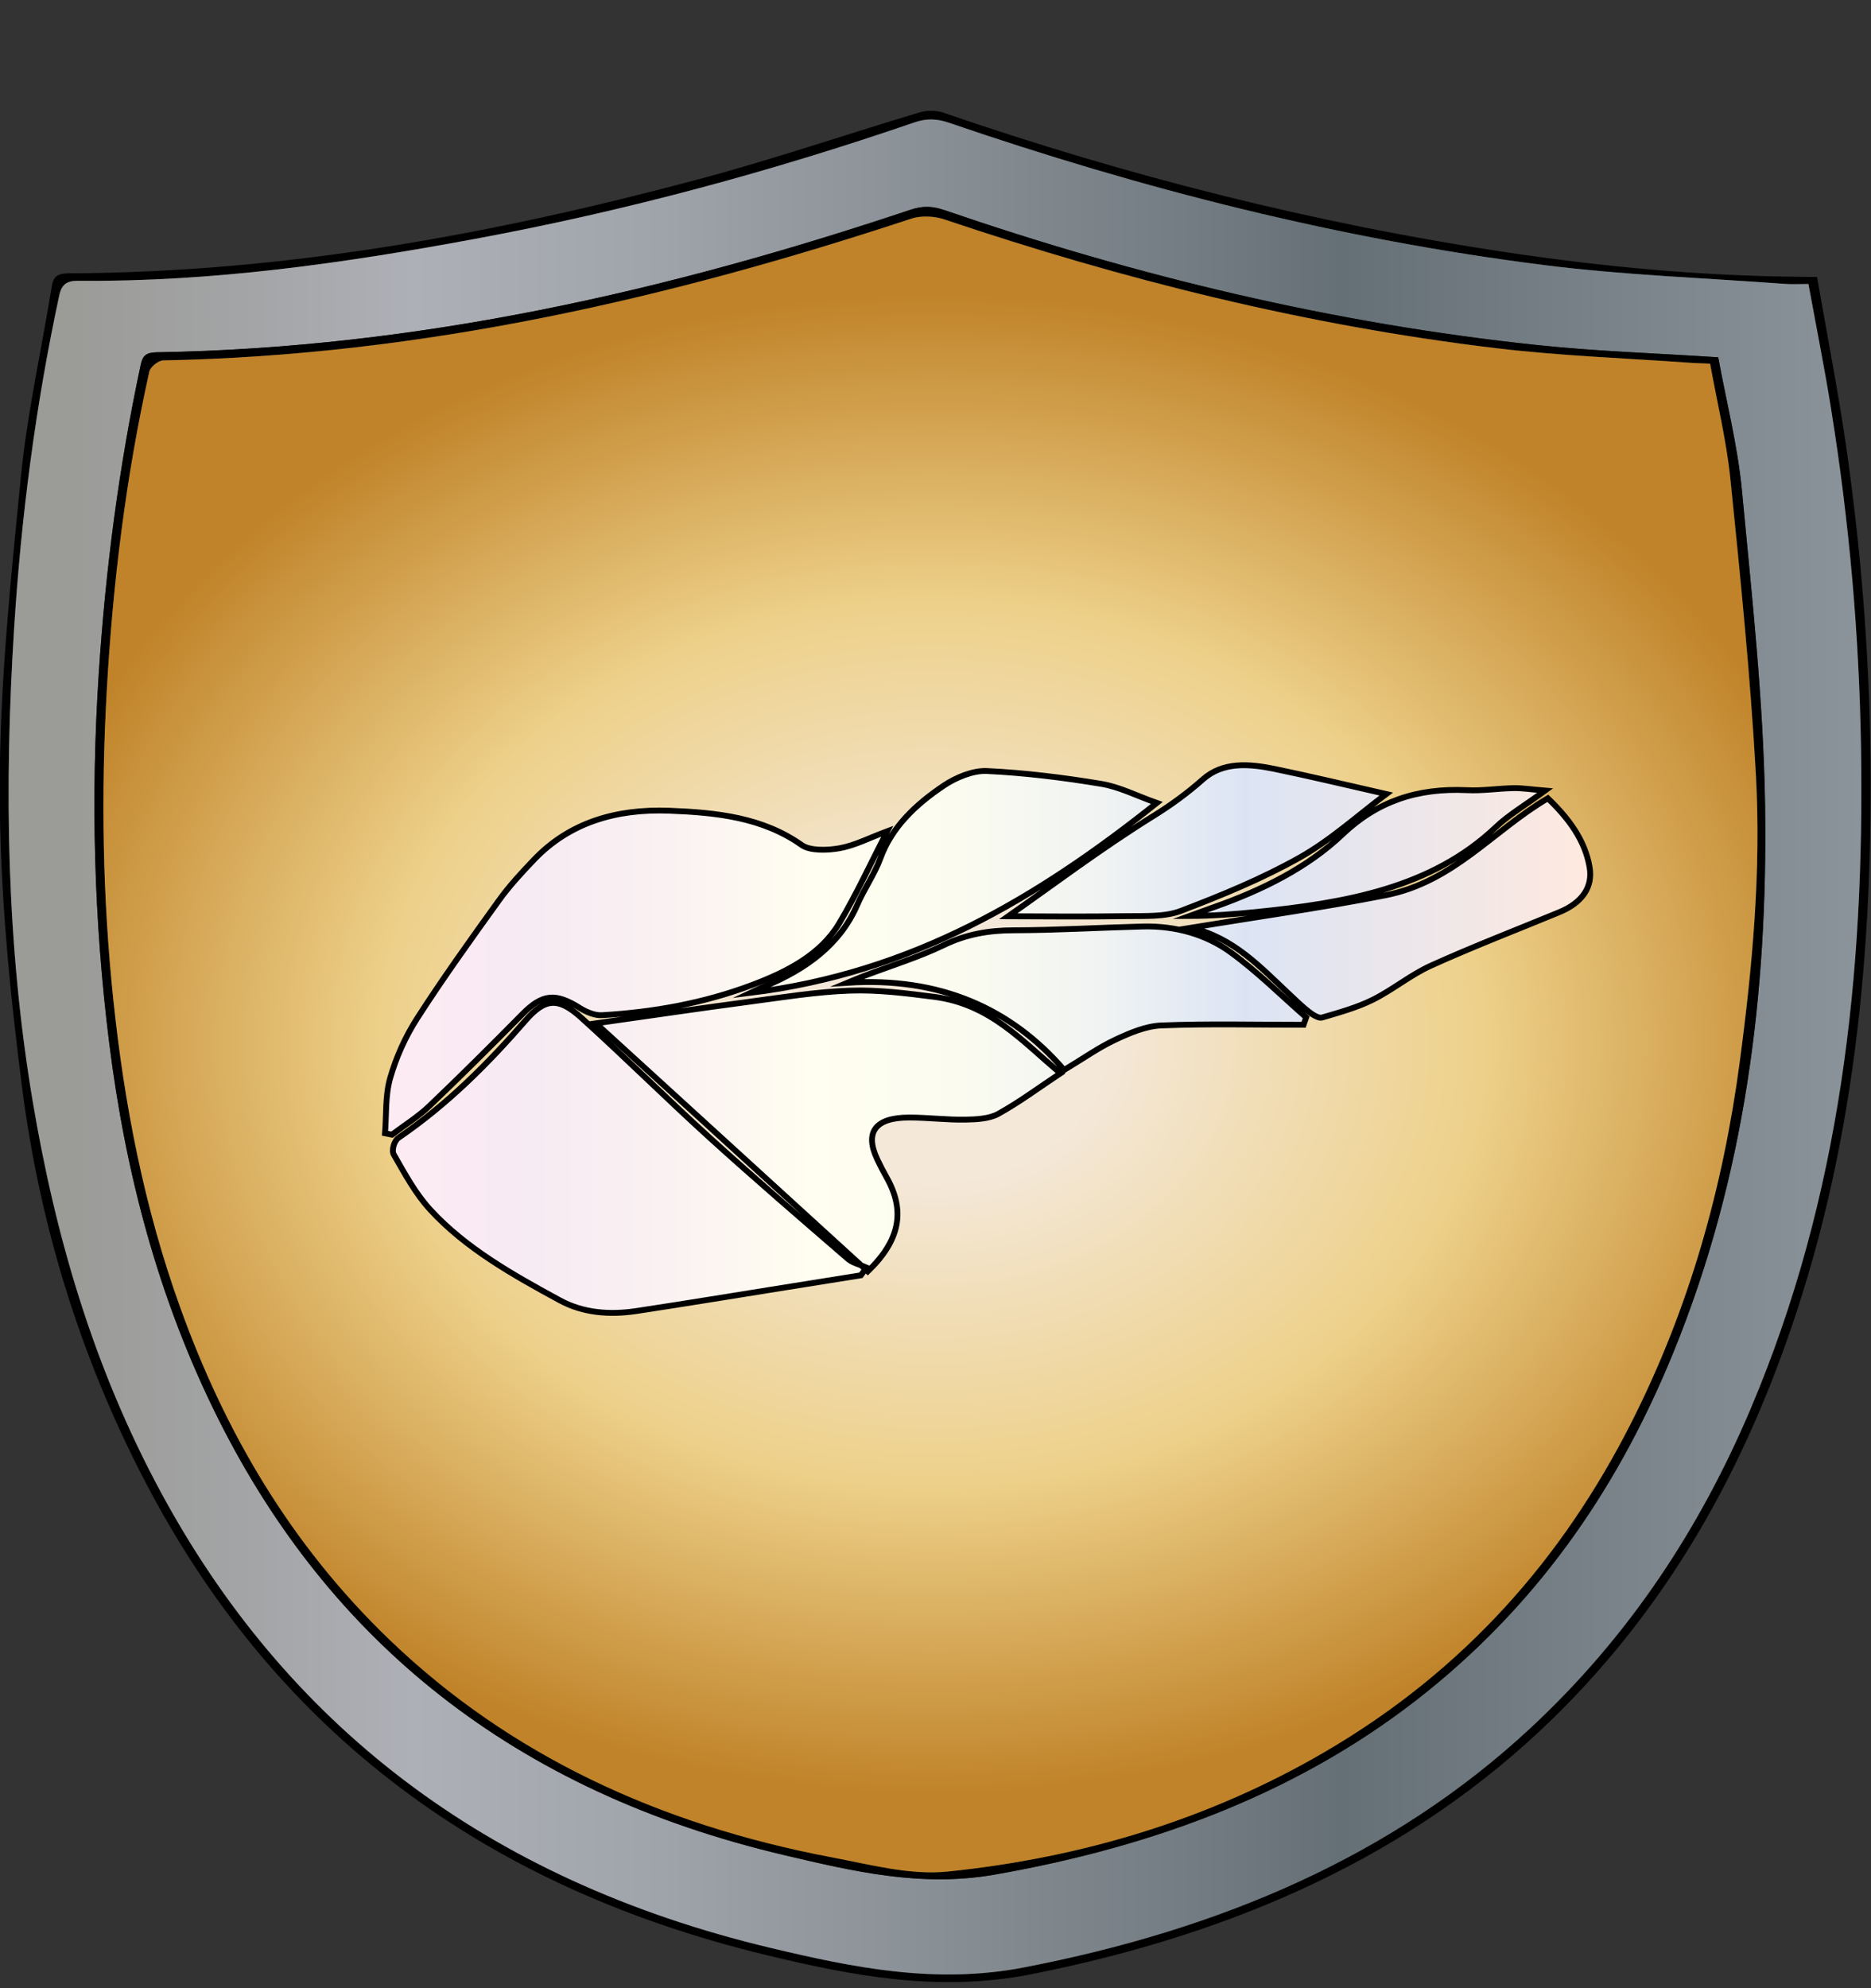 <?xml version="1.0" encoding="utf-8"?>
<!-- Generator: Adobe Illustrator 24.1.2, SVG Export Plug-In . SVG Version: 6.00 Build 0)  -->
<svg version="1.1" id="Layer_1" xmlns="http://www.w3.org/2000/svg" xmlns:xlink="http://www.w3.org/1999/xlink" x="0px" y="0px"
	 viewBox="800 360 320 340" style="enable-background:new 0 0 1920 1080;" xml:space="preserve">
<rect x="800" y="360" width="320" height="340" fill="#333333" stroke="none"/>
<style type="text/css">
	.st0{fill:url(#SVGID_1_);}
	.st1{fill:url(#SVGID_2_);}
	.st2{fill:url(#SVGID_3_);stroke:#000000;stroke-miterlimit:10;}
</style>
<g>
	<g>
		<path d="M1110.77,407.35c1.72,9.96,3.66,19.76,5.07,29.63c2.68,18.8,4.07,37.69,4.1,56.64c0.06,35.12-3.89,69.76-17.19,103.25
			c-8.33,20.97-20.07,40.35-37.25,57.1c-23.83,23.24-54.09,36.69-89.04,43.63c-15.87,3.15-30.62,0.3-45.42-3.27
			c-50.6-12.21-84.93-40.23-106.1-80.74c-11.28-21.58-18.16-44.26-21.17-67.66c-2.17-16.92-3.82-33.99-3.82-50.99
			c0-17.85,1.87-35.72,3.64-53.54c1.07-10.85,3.52-21.6,5.26-32.41c0.26-1.6,0.86-2.24,2.87-2.25c37.04-0.14,72.8-6.72,107.93-16.13
			c12.69-3.4,25.07-7.63,37.64-11.39c1.19-0.36,2.81-0.37,3.97,0.02c31.23,10.75,63.33,18.95,96.51,23.92
			c16.4,2.46,32.93,4,49.61,4.17C1108.34,407.36,1109.32,407.35,1110.77,407.35z M1109.3,408.57c-1.61,0-2.82,0.08-4.01-0.01
			c-13.71-1.02-27.51-1.5-41.1-3.21c-35.13-4.42-68.97-13.06-101.89-24.35c-2.08-0.71-3.82-0.77-5.93-0.05
			c-24.37,8.37-49.33,15.12-75,19.89c-22.42,4.16-44.99,7.4-68.06,7.19c-1.83-0.02-2.76,0.59-3.16,2.43
			c-4.08,18.92-6.54,38.01-7.75,57.2c-1.69,26.95-1.31,53.86,3.19,80.66c3.88,23.12,10.43,45.6,21.93,66.88
			c21.21,39.26,55.12,66.22,104.41,77.95c14.06,3.34,28.09,6.22,43.17,3.31c33.58-6.48,62.99-18.99,86.52-40.81
			c17.14-15.89,29.16-34.4,37.74-54.61c15.53-36.58,19.54-74.59,18.93-113.14c-0.31-19.33-2.01-38.58-5.08-57.73
			C1112.06,423.01,1110.63,415.89,1109.3,408.57z"/>
		<linearGradient id="SVGID_1_" gradientUnits="userSpaceOnUse" x1="801.47" y1="539.036" x2="1118.347" y2="539.036">
			<stop  offset="0.034" style="stop-color:#9B9B98"/>
			<stop  offset="0.134" style="stop-color:#A4A5A7"/>
			<stop  offset="0.219" style="stop-color:#AEB0B7"/>
			<stop  offset="0.352" style="stop-color:#9FA3AA"/>
			<stop  offset="0.605" style="stop-color:#788187"/>
			<stop  offset="0.719" style="stop-color:#657076"/>
			<stop  offset="1" style="stop-color:#8B949A"/>
		</linearGradient>
		<path class="st0" d="M1109.3,408.57c1.34,7.33,2.77,14.44,3.91,21.59c3.07,19.15,4.77,38.4,5.08,57.73
			c0.61,38.56-3.4,76.56-18.93,113.14c-8.58,20.2-20.6,38.71-37.74,54.61c-23.53,21.82-52.94,34.33-86.52,40.81
			c-15.08,2.91-29.11,0.03-43.17-3.31c-49.29-11.72-83.2-38.69-104.41-77.95c-11.5-21.28-18.05-43.76-21.93-66.88
			c-4.5-26.79-4.88-53.71-3.19-80.66c1.21-19.19,3.67-38.28,7.75-57.2c0.4-1.84,1.33-2.45,3.16-2.43
			c23.06,0.21,45.64-3.03,68.06-7.19c25.67-4.77,50.64-11.52,75-19.89c2.11-0.72,3.85-0.66,5.93,0.05
			c32.92,11.29,66.76,19.93,101.89,24.35c13.59,1.71,27.39,2.19,41.1,3.21C1106.48,408.64,1107.68,408.57,1109.3,408.57z
			 M1093.87,421.1c-10.67-0.7-20.8-1.02-30.82-2.07c-35.05-3.69-68.75-11.84-101.47-23.07c-2.08-0.72-3.72-0.8-5.85-0.09
			c-41.47,13.89-84.03,23.64-128.9,24.38c-1.81,0.03-2.43,0.55-2.75,2.05c-3.76,17.52-6.04,35.18-7.2,52.95
			c-1.37,21.1-0.84,42.15,1.8,63.19c2.79,22.23,8.4,43.82,18.74,64.4c18.86,37.55,50.12,63.5,96.91,74.46
			c11.6,2.72,23.2,5.48,35.7,3.3c28.04-4.9,53.2-14.48,74.17-31.41c19.93-16.09,32.97-35.85,41.93-57.75
			c12.39-30.26,16.2-61.67,15.75-93.44c-0.26-18.04-2.26-36.08-3.96-54.08C1097.21,436.26,1095.26,428.7,1093.87,421.1z"/>
		<path d="M1093.87,421.1c1.39,7.6,3.34,15.16,4.06,22.81c1.7,18.01,3.7,36.04,3.96,54.08c0.45,31.77-3.37,63.18-15.75,93.44
			c-8.96,21.9-22,41.66-41.93,57.75c-20.98,16.94-46.13,26.51-74.17,31.41c-12.5,2.18-24.1-0.58-35.7-3.3
			c-46.78-10.96-78.05-36.91-96.91-74.46c-10.33-20.57-15.95-42.17-18.74-64.4c-2.64-21.04-3.18-42.09-1.8-63.19
			c1.15-17.77,3.44-35.43,7.2-52.95c0.32-1.5,0.95-2.02,2.75-2.05c44.87-0.75,87.43-10.5,128.9-24.38c2.13-0.71,3.76-0.62,5.85,0.09
			c32.72,11.23,66.42,19.38,101.47,23.07C1073.07,420.08,1083.2,420.4,1093.87,421.1z M1092.48,422.19
			c-1.29-0.06-2.16-0.07-3.02-0.14c-11.19-0.81-22.46-1.19-33.56-2.52c-32.54-3.89-63.87-11.74-94.39-22.03
			c-1.65-0.56-3.96-0.67-5.58-0.14c-41.25,13.61-83.46,23.39-128.01,24.26c-0.83,0.02-2.19,1.14-2.36,1.89
			c-4.03,18.06-6.26,36.32-7.29,54.66c-0.99,17.6-0.71,35.2,1.13,52.79c1.87,17.87,5.25,35.46,11.44,52.62
			c7.57,21.01,18.69,40.42,35.95,56.96c20.34,19.49,45.82,31.44,75.47,37.06c6.53,1.24,13.41,3.1,19.82,2.44
			c23.25-2.38,44.92-9.04,64.41-20.4c24.23-14.12,40.87-33.44,52.43-56.18c10.03-19.74,15.77-40.44,18.63-61.78
			c2.19-16.4,3.7-32.85,2.77-49.34c-0.95-16.82-2.64-33.62-4.35-50.4C1095.28,435.34,1093.67,428.8,1092.48,422.19z"/>
		
			<radialGradient id="SVGID_2_" cx="958.73" cy="533.312" r="241.864" gradientTransform="matrix(0.662 0 0 0.53 324.855 255.804)" gradientUnits="userSpaceOnUse">
			<stop  offset="0.18" style="stop-color:#F4E8D9"/>
			<stop  offset="0.59" style="stop-color:#EDD089"/>
			<stop  offset="1" style="stop-color:#C08329"/>
		</radialGradient>
		<path class="st1" d="M1092.48,422.19c1.19,6.61,2.8,13.16,3.47,19.77c1.71,16.78,3.41,33.58,4.35,50.4
			c0.93,16.48-0.58,32.94-2.77,49.34c-2.85,21.34-8.6,42.04-18.63,61.78c-11.56,22.74-28.2,42.06-52.43,56.18
			c-19.49,11.36-41.15,18.01-64.41,20.4c-6.41,0.66-13.29-1.21-19.82-2.44c-29.65-5.62-55.13-17.57-75.47-37.06
			c-17.26-16.54-28.38-35.95-35.95-56.96c-6.18-17.16-9.56-34.75-11.44-52.62c-1.85-17.59-2.12-35.18-1.13-52.79
			c1.03-18.34,3.26-36.6,7.29-54.66c0.17-0.76,1.53-1.88,2.36-1.89c44.55-0.87,86.77-10.65,128.01-24.26
			c1.62-0.53,3.93-0.42,5.58,0.14c30.53,10.29,61.85,18.14,94.39,22.03c11.11,1.33,22.37,1.71,33.56,2.52
			C1090.32,422.11,1091.19,422.13,1092.48,422.19z"/>
	</g>
	<linearGradient id="SVGID_3_" gradientUnits="userSpaceOnUse" x1="865.853" y1="537.683" x2="1071.975" y2="537.683">
		<stop  offset="0" style="stop-color:#FDEBF3"/>
		<stop  offset="0.112" style="stop-color:#F7EAF3"/>
		<stop  offset="0.23" style="stop-color:#FAF1F2"/>
		<stop  offset="0.354" style="stop-color:#FFFEF0"/>
		<stop  offset="0.478" style="stop-color:#FBFBF0"/>
		<stop  offset="0.595" style="stop-color:#F0F3F2"/>
		<stop  offset="0.709" style="stop-color:#DDE5F4"/>
		<stop  offset="0.714" style="stop-color:#DCE4F4"/>
		<stop  offset="1" style="stop-color:#FEE9DF"/>
	</linearGradient>
	<path class="st2" d="M948.22,576.76c-1.08-0.48-2.38-0.77-3.2-1.47c-7.9-6.83-15.82-13.64-23.52-20.62
		c-7.47-6.78-14.58-13.85-22.07-20.62c-3.95-3.57-6.22-3.36-9.57,0.49c-6.39,7.35-13.29,14.28-21.71,20.04
		c-0.73,0.5-1.21,2.14-0.81,2.84c1.88,3.27,3.68,6.67,6.29,9.5c6,6.52,14.04,11.07,22.14,15.46c3.98,2.16,8.5,2.51,13.07,1.82
		c8.54-1.29,17.05-2.7,25.58-4.06c4.27-0.68,8.55-1.37,12.82-2.05C947.56,577.63,947.89,577.2,948.22,576.76z M943.63,505.05
		c-2.08,0.38-5.09,0.47-6.5-0.53c-6.67-4.73-14.52-5.57-22.62-5.88c-9.23-0.36-17.16,2.09-23.13,8.33
		c-2.16,2.25-4.29,4.56-6.07,7.04c-4.79,6.65-9.57,13.31-13.97,20.15c-2.04,3.18-3.6,6.69-4.61,10.21
		c-0.86,3.02-0.63,6.28-0.88,9.43c0.4,0.08,0.79,0.16,1.19,0.24c2.13-1.61,4.46-3.06,6.35-4.86c5.43-5.18,10.73-10.46,15.98-15.78
		c3.37-3.41,5.63-3.67,9.82-1.01c1.05,0.66,2.52,1.29,3.74,1.22c8.84-0.51,17.43-2.07,25.57-5.12c6.16-2.3,11.86-5.28,15.01-10.56
		c2.98-5,5.38-10.25,8.23-15.78C948.67,503.29,946.25,504.57,943.63,505.05z M951.64,561.35c-0.57-1.01-1.11-2.05-1.6-3.09
		c-2.2-4.66-0.34-7.16,5.48-7.15c3.19,0,6.37,0.41,9.56,0.36c1.91-0.03,4.15-0.15,5.66-0.99c3.67-2.04,6.99-4.52,10.64-6.94
		c-6.56-5.45-11.98-11.84-21.6-13.07c-4.77-0.61-9.63-1.23-14.41-1.06c-5.79,0.2-11.55,1.15-17.29,1.91
		c-8.46,1.12-16.89,2.37-26.16,3.68c15.79,14.4,31.06,28.33,46.5,42.42C953.99,572.04,954.84,567.03,951.64,561.35z M988.36,494.05
		c-6.46-1.07-13.02-1.89-19.58-2.2c-2.4-0.11-5.3,1.12-7.31,2.46c-4.87,3.26-8.94,7.13-10.87,12.41c-1.01,2.76-2.81,5.3-3.99,8.03
		c-2.9,6.7-8.63,10.96-15.91,13.97c-0.78,0.32-1.53,0.7-2.3,1.06c27.54-3.4,49.02-16.18,69.46-32.47
		C994.39,496.09,991.49,494.57,988.36,494.05z M1023.4,533.98c-4.29-3.74-8.3-7.77-12.95-11.15c-4.16-3.02-9.37-4.53-14.98-4.39
		c-7.38,0.19-14.75,0.63-22.13,0.65c-4.3,0.01-8.11,0.69-11.92,2.53c-4.29,2.07-8.99,3.51-13.51,5.23c-1,0.38-1.98,0.8-2.97,1.21
		c15.8-1.02,27.97,4.38,37.06,14.92c3.33-2,5.89-3.84,8.76-5.18c2.44-1.14,5.21-2.34,7.89-2.44c8.09-0.32,16.2-0.11,24.3-0.11
		C1023.1,534.82,1023.25,534.4,1023.4,533.98z M1020.5,530.01c1.11,1.04,2.2,2.11,3.42,3.06c0.59,0.46,1.62,1.1,2.16,0.95
		c2.96-0.87,6.01-1.71,8.7-3.05c3.49-1.74,6.46-4.26,10.01-5.86c7.18-3.25,14.6-6.1,21.91-9.12c3.91-1.62,5.76-4.29,5.17-7.7
		c-0.79-4.63-3.6-8.37-7.14-11.77c-9.45,5.57-16.12,14.29-27.77,16.58c-10.98,2.16-22.12,3.72-33.28,5.55
		C1010.97,520.35,1015.55,525.37,1020.5,530.01z M992.64,516.67c3.12-0.05,6.56,0.15,9.27-0.88c6.99-2.66,13.97-5.53,20.34-9.12
		c5.4-3.04,9.92-7.2,14.84-10.88c-6.74-1.53-12.95-3.03-19.22-4.32c-4.27-0.87-8.71-1.21-12.1,1.78c-2.63,2.33-5.36,4.34-8.47,6.27
		c-8.96,5.56-17.28,11.86-24.86,17.17C978.39,516.71,985.52,516.78,992.64,516.67z M1058.86,494.78c-2.64,0.05-5.29,0.48-7.91,0.35
		c-8.59-0.41-15.44,1.93-21.36,7.58c-5.92,5.63-13.64,9.48-21.88,12.39c-1.42,0.5-2.83,1.03-4.24,1.54c3.87-0.01,7.59-0.3,11.3-0.67
		c15.27-1.55,30.06-4.07,41.07-14.53c2.23-2.12,5.06-3.77,8.42-6.24C1061.78,494.99,1060.32,494.75,1058.86,494.78z"/>
</g>
</svg>
